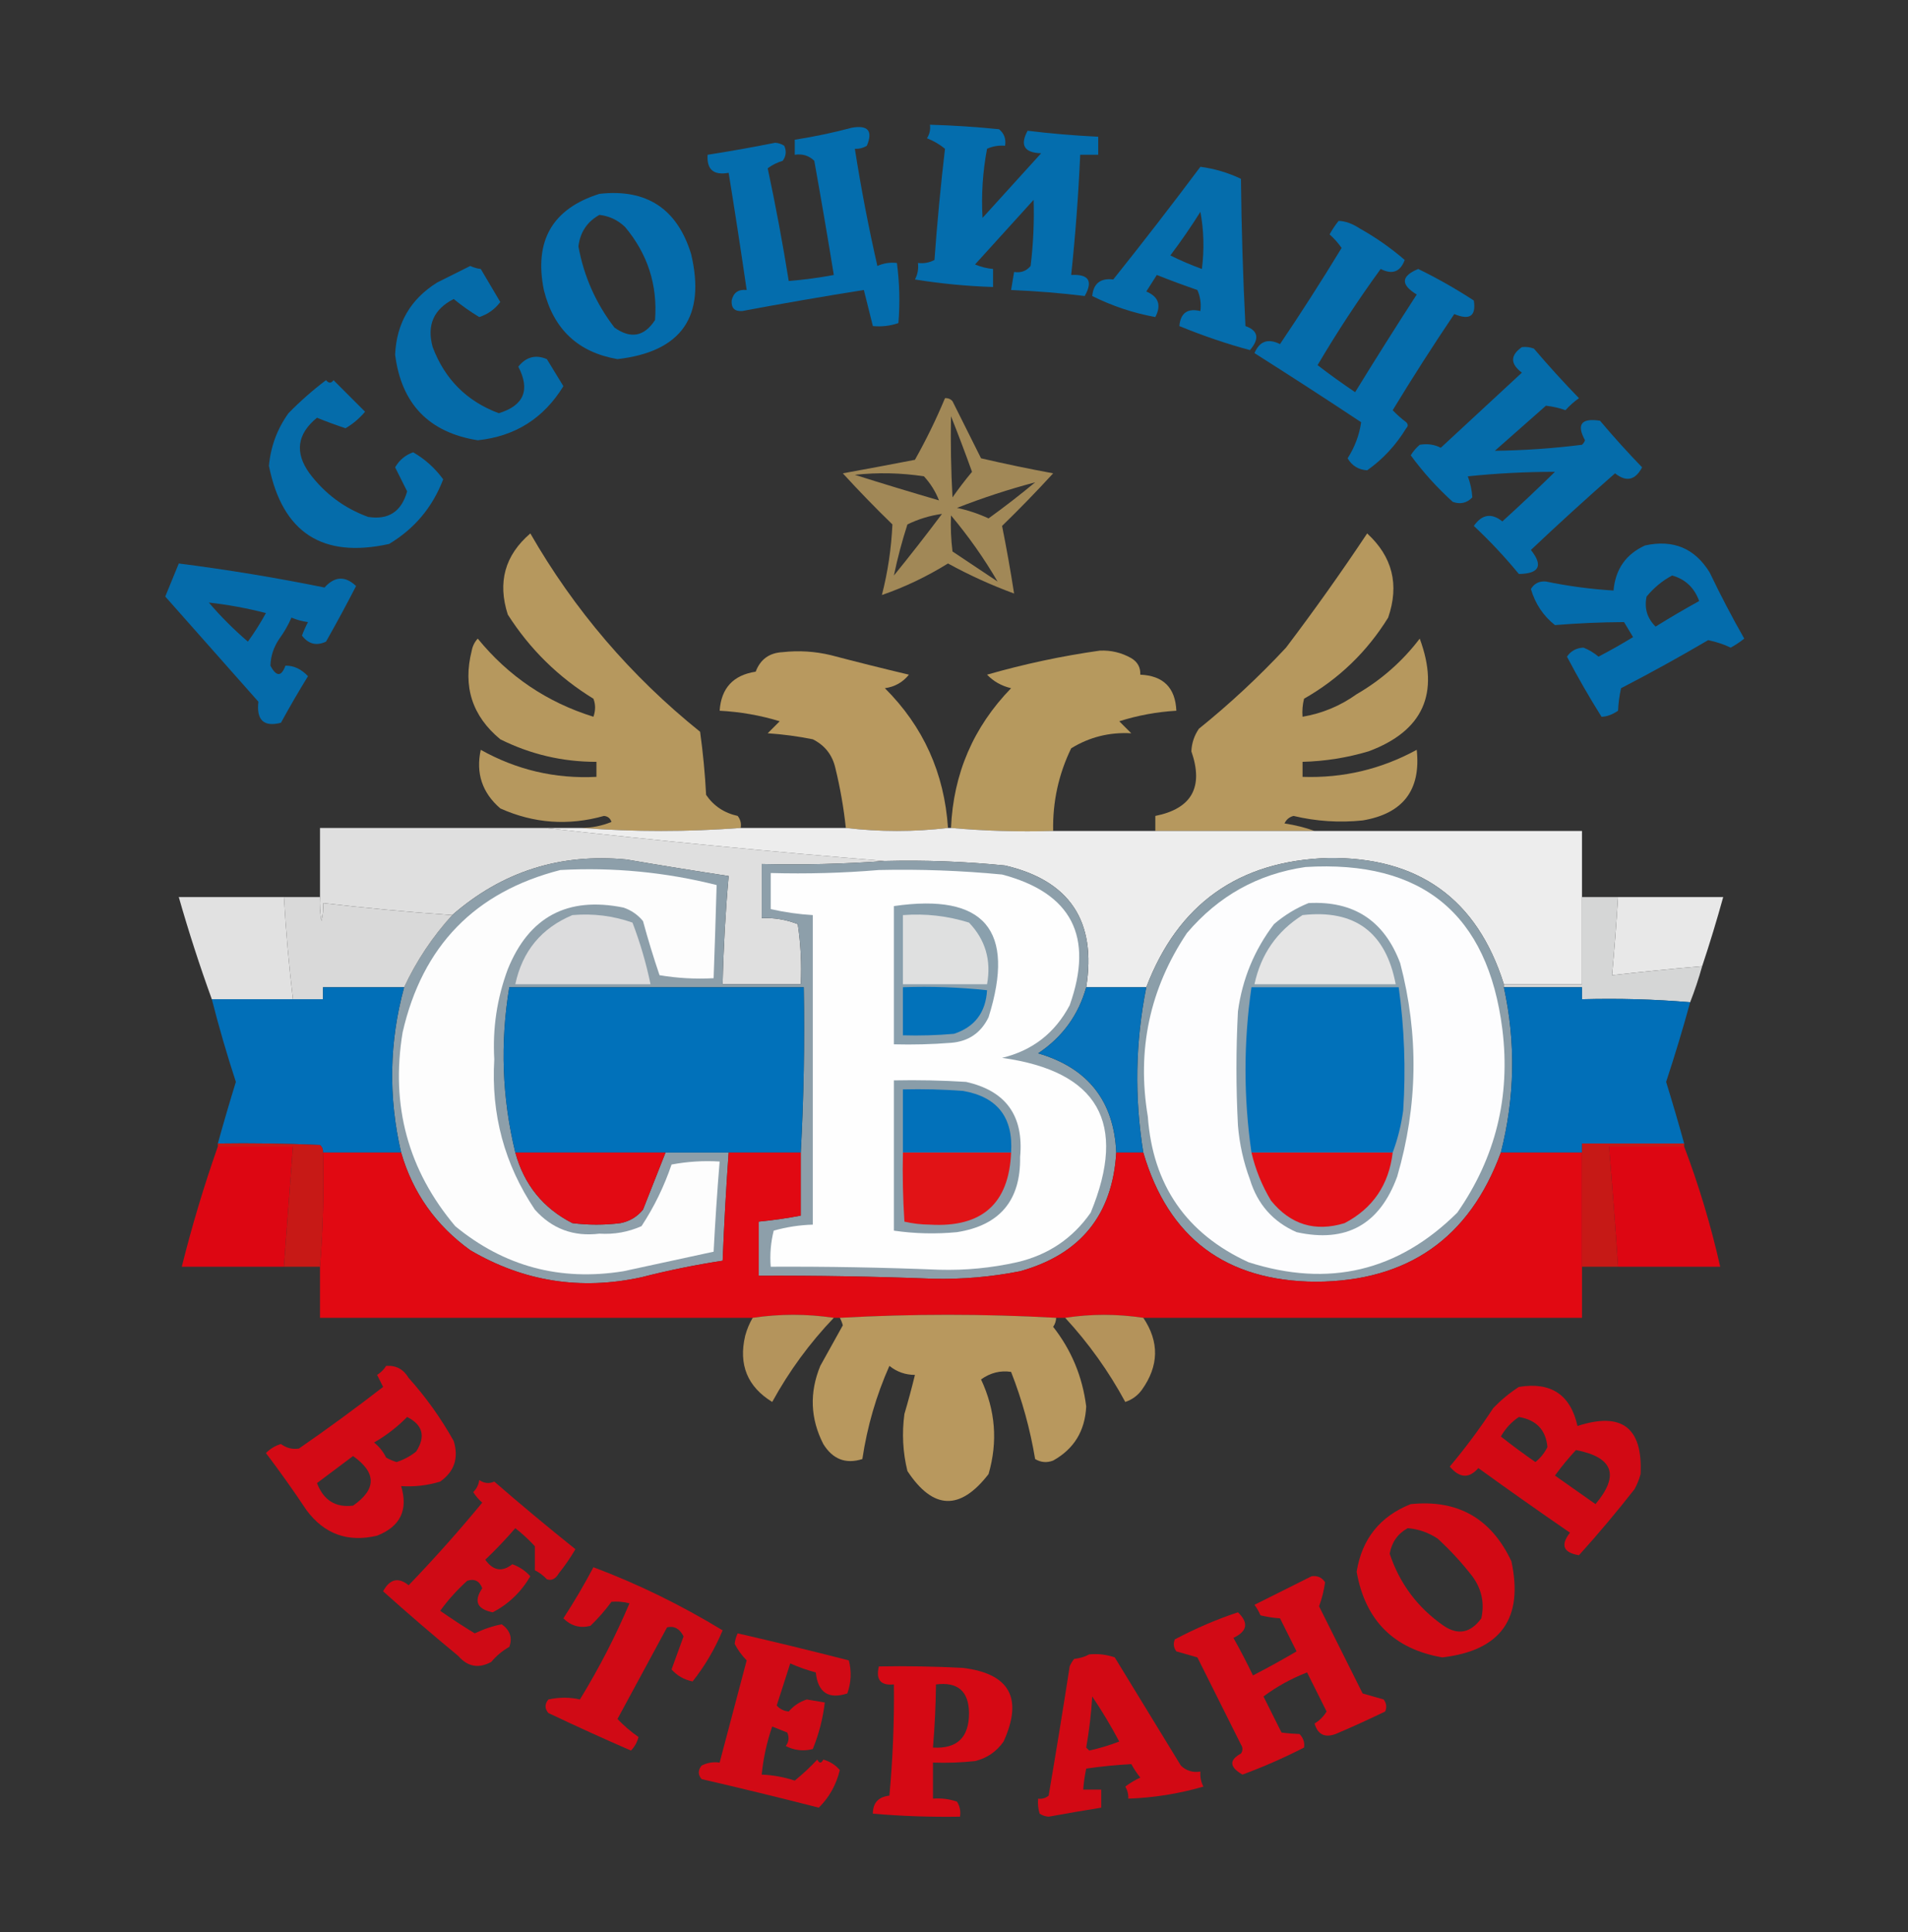 <?xml version="1.0" encoding="UTF-8"?>
<!DOCTYPE svg PUBLIC "-//W3C//DTD SVG 1.1//EN" "http://www.w3.org/Graphics/SVG/1.1/DTD/svg11.dtd">
<svg xmlns="http://www.w3.org/2000/svg" version="1.1" width="635px" height="643px" style="shape-rendering:geometricPrecision; text-rendering:geometricPrecision; image-rendering:optimizeQuality; fill-rule:evenodd; clip-rule:evenodd" xmlns:xlink="http://www.w3.org/1999/xlink">
<rect width="100%" height="100%" fill="#333333" stroke="none"/>
<g><path style="opacity:0.925" fill="#0072b7" d="M 309.5,41.5 C 317.181,41.723 324.847,42.223 332.5,43C 334.192,44.401 334.859,46.234 334.5,48.5C 332.409,48.318 330.409,48.652 328.5,49.5C 327.059,57.118 326.559,64.785 327,72.5C 333.5,65.333 340,58.167 346.5,51C 340.879,50.824 339.379,48.324 342,43.5C 349.482,44.425 357.315,45.091 365.5,45.5C 365.5,47.5 365.5,49.5 365.5,51.5C 363.5,51.5 361.5,51.5 359.5,51.5C 358.907,64.871 357.907,78.204 356.5,91.5C 362.342,91.164 363.842,93.497 361,98.5C 353.188,97.526 345.022,96.859 336.5,96.5C 336.833,94.5 337.167,92.5 337.5,90.5C 339.766,90.859 341.599,90.192 343,88.5C 343.889,81.174 344.222,73.841 344,66.5C 337.5,73.667 331,80.833 324.5,88C 326.436,88.813 328.436,89.313 330.5,89.5C 330.5,91.5 330.5,93.5 330.5,95.5C 321.779,95.218 313.112,94.384 304.5,93C 305.406,91.3 305.739,89.467 305.5,87.5C 307.467,87.739 309.301,87.406 311,86.5C 311.893,74.115 313.06,61.782 314.5,49.5C 312.725,48.043 310.725,46.876 308.5,46C 309.38,44.644 309.714,43.144 309.5,41.5 Z"/></g>
<g><path style="opacity:0.92" fill="#0072b7" d="M 283.5,42.5 C 288.895,41.555 290.561,43.555 288.5,48.5C 287.264,49.246 285.93,49.579 284.5,49.5C 286.554,62.601 289.054,75.601 292,88.5C 294.041,87.577 296.208,87.244 298.5,87.5C 299.38,94.149 299.546,100.816 299,107.5C 296.281,108.444 293.448,108.777 290.5,108.5C 289.5,104.5 288.5,100.5 287.5,96.5C 273.979,98.637 260.479,100.971 247,103.5C 244.5,103.667 243.333,102.5 243.5,100C 244.089,97.367 245.756,96.2 248.5,96.5C 246.609,83.484 244.609,70.484 242.5,57.5C 237.505,58.418 235.172,56.418 235.5,51.5C 243.017,50.33 250.517,48.997 258,47.5C 259.107,47.585 260.107,47.919 261,48.5C 261.798,50.259 261.631,51.925 260.5,53.5C 258.667,54.052 257,54.886 255.5,56C 258.149,68.412 260.482,80.912 262.5,93.5C 267.537,93.093 272.537,92.426 277.5,91.5C 275.443,78.826 273.277,66.159 271,53.5C 269.211,51.771 267.044,51.104 264.5,51.5C 264.5,49.833 264.5,48.167 264.5,46.5C 271.02,45.474 277.353,44.141 283.5,42.5 Z"/></g>
<g><path style="opacity:0.91" fill="#0072b7" d="M 399.5,55.5 C 404.211,56.126 408.711,57.459 413,59.5C 413.167,75.844 413.667,92.177 414.5,108.5C 418.749,110.01 419.249,112.677 416,116.5C 408.297,114.43 400.464,111.764 392.5,108.5C 392.886,104.15 395.219,102.483 399.5,103.5C 399.808,101.076 399.474,98.743 398.5,96.5C 393.945,94.927 389.445,93.26 385,91.5C 383.833,93.333 382.667,95.167 381.5,97C 385.571,98.713 386.571,101.546 384.5,105.5C 377.174,104.169 370.174,101.836 363.5,98.5C 363.926,94.303 366.26,92.469 370.5,93C 380.406,80.605 390.073,68.105 399.5,55.5 Z M 399.5,70.5 C 400.653,76.653 400.82,82.986 400,89.5C 396.401,88.191 392.901,86.691 389.5,85C 393.054,80.286 396.387,75.453 399.5,70.5 Z"/></g>
<g><path style="opacity:0.916" fill="#0072b7" d="M 199.5,64.5 C 215.185,62.759 225.352,69.426 230,84.5C 234.958,105.373 226.791,117.04 205.5,119.5C 192.407,117.245 184.241,109.578 181,96.5C 177.686,80.107 183.853,69.44 199.5,64.5 Z M 199.5,71.5 C 202.769,71.884 205.603,73.218 208,75.5C 215.556,84.499 218.889,94.833 218,106.5C 214.409,112.016 209.909,112.849 204.5,109C 198.332,100.995 194.332,91.995 192.5,82C 193.076,77.269 195.41,73.769 199.5,71.5 Z"/></g>
<g><path style="opacity:0.906" fill="#0072b7" d="M 445.5,73.5 C 447.74,73.572 450.073,74.405 452.5,76C 457.887,79.02 462.887,82.52 467.5,86.5C 466.04,90.468 463.374,91.468 459.5,89.5C 452.016,99.788 445.016,110.454 438.5,121.5C 442.541,124.61 446.707,127.61 451,130.5C 457.708,119.582 464.542,108.749 471.5,98C 466.079,94.712 466.246,91.879 472,89.5C 478.349,92.594 484.516,96.094 490.5,100C 491.308,105.161 489.141,106.661 484,104.5C 476.917,114.997 470.084,125.664 463.5,136.5C 464.865,137.941 466.365,139.274 468,140.5C 468.667,141.167 468.667,141.833 468,142.5C 464.542,148.167 460.209,152.834 455,156.5C 452.106,156.305 449.939,154.972 448.5,152.5C 450.904,148.718 452.404,144.718 453,140.5C 441.252,132.709 429.418,125.042 417.5,117.5C 419.183,113.515 422.016,112.515 426,114.5C 433.083,104.003 439.916,93.336 446.5,82.5C 445.352,80.851 444.019,79.351 442.5,78C 443.386,76.385 444.386,74.885 445.5,73.5 Z"/></g>
<g><path style="opacity:0.897" fill="#0072b7" d="M 156.5,88.5 C 157.688,89.048 158.855,89.381 160,89.5C 162.167,93.167 164.333,96.833 166.5,100.5C 164.693,102.904 162.359,104.57 159.5,105.5C 156.553,103.729 153.719,101.729 151,99.5C 144.309,102.886 141.975,108.219 144,115.5C 148.039,126.205 155.372,133.539 166,137.5C 174.36,134.946 176.526,129.779 172.5,122C 175.101,118.75 178.267,117.916 182,119.5C 183.833,122.5 185.667,125.5 187.5,128.5C 180.953,139.189 171.453,145.189 159,146.5C 142.749,143.914 133.582,134.414 131.5,118C 131.976,107.531 136.643,99.531 145.5,94C 149.259,92.121 152.925,90.287 156.5,88.5 Z"/></g>
<g><path style="opacity:0.902" fill="#0072b7" d="M 506.5,115.5 C 507.873,115.343 509.207,115.51 510.5,116C 515.315,121.65 520.315,127.15 525.5,132.5C 523.851,133.648 522.351,134.981 521,136.5C 519.119,135.79 516.952,135.29 514.5,135C 508.833,140 503.167,145 497.5,150C 507.179,149.878 516.845,149.212 526.5,148C 526.957,147.586 527.291,147.086 527.5,146.5C 524.611,141.203 526.277,139.036 532.5,140C 536.982,145.316 541.648,150.483 546.5,155.5C 544.243,159.815 541.243,160.482 537.5,157.5C 528.017,165.815 518.684,174.315 509.5,183C 513.641,188.218 512.307,190.884 505.5,191C 500.867,185.365 495.867,180.032 490.5,175C 493.223,171.119 496.39,170.619 500,173.5C 505.929,168.116 511.762,162.616 517.5,157C 507.822,157.001 498.155,157.501 488.5,158.5C 489.36,160.816 489.86,163.149 490,165.5C 488.192,167.396 486.025,167.896 483.5,167C 478.278,162.281 473.612,157.115 469.5,151.5C 470.313,150.186 471.313,149.019 472.5,148C 475.073,147.572 477.406,147.906 479.5,149C 488.5,140.667 497.5,132.333 506.5,124C 502.596,121.073 502.596,118.24 506.5,115.5 Z"/></g>
<g><path style="opacity:0.902" fill="#0072b7" d="M 108.5,126.5 C 109.397,127.598 110.23,127.598 111,126.5C 114.5,130 118,133.5 121.5,137C 119.591,139.25 117.425,141.084 115,142.5C 111.652,141.391 108.485,140.224 105.5,139C 98.86,144.425 98.027,150.592 103,157.5C 108.112,164.289 114.612,169.123 122.5,172C 129.274,173.081 133.607,170.247 135.5,163.5C 134.167,160.833 132.833,158.167 131.5,155.5C 132.918,153.077 134.918,151.411 137.5,150.5C 141.428,152.758 144.762,155.758 147.5,159.5C 143.957,168.769 137.957,175.936 129.5,181C 107.306,185.906 93.972,177.239 89.5,155C 90.092,148.556 92.258,142.722 96,137.5C 99.958,133.463 104.124,129.796 108.5,126.5 Z"/></g>
<g><path style="opacity:0.804" fill="#bc9d60" d="M 314.5,132.5 C 315.496,132.414 316.329,132.748 317,133.5C 320.167,139.833 323.333,146.167 326.5,152.5C 334.457,154.351 342.457,156.018 350.5,157.5C 345.015,163.485 339.348,169.319 333.5,175C 334.991,182.441 336.324,189.941 337.5,197.5C 329.961,194.733 322.628,191.399 315.5,187.5C 308.448,191.862 301.115,195.362 293.5,198C 295.481,190.283 296.647,182.45 297,174.5C 291.318,168.985 285.818,163.319 280.5,157.5C 288.504,156.047 296.504,154.547 304.5,153C 308.245,146.344 311.578,139.511 314.5,132.5 Z M 316.5,138.5 C 318.908,144.546 321.241,150.712 323.5,157C 321.212,159.743 319.045,162.577 317,165.5C 316.5,156.506 316.334,147.506 316.5,138.5 Z M 312.5,166.5 C 303.155,163.774 293.822,160.941 284.5,158C 292.188,157.169 299.855,157.335 307.5,158.5C 309.689,160.887 311.356,163.553 312.5,166.5 Z M 344.5,160.5 C 339.519,164.636 334.352,168.636 329,172.5C 325.653,170.94 322.153,169.773 318.5,169C 327.019,165.66 335.685,162.827 344.5,160.5 Z M 297.5,191.5 C 298.688,185.767 300.188,180.1 302,174.5C 305.725,172.701 309.558,171.534 313.5,171C 308.268,177.993 302.934,184.826 297.5,191.5 Z M 316.5,171.5 C 322.36,178.497 327.527,185.83 332,193.5C 327,190.167 322,186.833 317,183.5C 316.501,179.514 316.334,175.514 316.5,171.5 Z"/></g>
<g><path style="opacity:0.953" fill="#bd9d61" d="M 246.5,275.5 C 228.833,276.833 211.167,276.833 193.5,275.5C 196.96,275.475 200.294,274.808 203.5,273.5C 203.113,272.28 202.28,271.613 201,271.5C 189.135,274.832 177.635,273.999 166.5,269C 160.478,263.789 158.312,257.289 160,249.5C 171.945,256.194 184.778,259.194 198.5,258.5C 198.5,256.833 198.5,255.167 198.5,253.5C 187.244,253.519 176.577,251.019 166.5,246C 157.143,238.261 153.977,228.427 157,216.5C 157.29,214.956 157.956,213.623 159,212.5C 169.218,225.027 182.051,233.693 197.5,238.5C 198.231,236.401 198.231,234.401 197.5,232.5C 185.856,225.357 176.356,216.023 169,204.5C 165.533,193.746 168.033,184.746 176.5,177.5C 191.144,202.985 209.977,224.985 233,243.5C 233.968,250.486 234.635,257.486 235,264.5C 237.511,268.182 241.011,270.515 245.5,271.5C 246.429,272.689 246.762,274.022 246.5,275.5 Z"/></g>
<g><path style="opacity:0.949" fill="#bc9d60" d="M 437.5,276.5 C 419.833,276.5 402.167,276.5 384.5,276.5C 384.5,274.833 384.5,273.167 384.5,271.5C 396.632,269.082 400.632,261.915 396.5,250C 396.615,247.268 397.448,244.768 399,242.5C 409.321,234.178 418.988,225.178 428,215.5C 437.388,203.111 446.388,190.445 455,177.5C 463.426,185.226 465.76,194.559 462,205.5C 454.952,216.882 445.618,225.882 434,232.5C 433.505,234.473 433.338,236.473 433.5,238.5C 440.071,237.381 446.071,234.881 451.5,231C 459.748,226.216 466.748,220.049 472.5,212.5C 479.259,230.747 473.592,243.247 455.5,250C 448.315,252.142 440.982,253.309 433.5,253.5C 433.5,255.167 433.5,256.833 433.5,258.5C 446.983,258.963 459.65,255.963 471.5,249.5C 472.943,262.904 466.943,270.738 453.5,273C 445.749,273.805 438.082,273.305 430.5,271.5C 429.09,271.868 428.09,272.701 427.5,274C 431.038,274.535 434.372,275.368 437.5,276.5 Z"/></g>
<g><path style="opacity:0.916" fill="#0072b7" d="M 547.5,181.5 C 556.888,179.45 564.054,182.45 569,190.5C 572.578,197.991 576.412,205.324 580.5,212.5C 579.086,213.624 577.586,214.624 576,215.5C 573.805,214.441 571.305,213.607 568.5,213C 558.994,218.587 549.327,223.92 539.5,229C 538.939,231.518 538.606,234.018 538.5,236.5C 536.548,237.814 534.715,238.48 533,238.5C 528.914,231.997 525.081,225.33 521.5,218.5C 522.797,216.6 524.63,215.6 527,215.5C 528.855,216.244 530.521,217.244 532,218.5C 535.898,216.467 539.732,214.3 543.5,212C 542.5,210.333 541.5,208.667 540.5,207C 532.804,207.041 525.138,207.375 517.5,208C 513.614,204.919 510.948,200.919 509.5,196C 510.609,194.139 512.275,193.305 514.5,193.5C 521.883,195.034 529.383,196.034 537,196.5C 537.626,189.391 541.126,184.391 547.5,181.5 Z M 556.5,191.5 C 560.887,192.717 563.887,195.55 565.5,200C 560.584,202.707 555.751,205.541 551,208.5C 548.185,205.722 547.185,202.389 548,198.5C 550.441,195.546 553.275,193.213 556.5,191.5 Z"/></g>
<g><path style="opacity:0.899" fill="#0072b7" d="M 59.5,187.5 C 75.795,189.577 91.962,192.244 108,195.5C 111.389,191.736 114.889,191.569 118.5,195C 115.301,201.231 111.968,207.397 108.5,213.5C 105.324,214.997 102.658,214.33 100.5,211.5C 101.074,209.941 101.74,208.441 102.5,207C 100.567,206.749 98.734,206.249 97,205.5C 95.92,207.996 94.586,210.33 93,212.5C 91.086,215.298 90.086,218.298 90,221.5C 91.968,225.223 93.635,225.223 95,221.5C 97.745,221.444 100.245,222.611 102.5,225C 99.374,230.085 96.374,235.251 93.5,240.5C 87.791,241.965 85.291,239.632 86,233.5C 75.667,221.833 65.333,210.167 55,198.5C 56.429,194.953 57.929,191.286 59.5,187.5 Z M 69.5,200.5 C 75.905,201.214 82.239,202.381 88.5,204C 86.698,207.3 84.698,210.467 82.5,213.5C 77.812,209.479 73.479,205.146 69.5,200.5 Z"/></g>
<g><path style="opacity:0.961" fill="#bd9d61" d="M 315.5,275.5 C 304.167,276.833 292.833,276.833 281.5,275.5C 280.793,268.802 279.627,262.135 278,255.5C 276.99,251.157 274.49,247.99 270.5,246C 265.547,245.005 260.547,244.338 255.5,244C 256.833,242.667 258.167,241.333 259.5,240C 252.994,238.019 246.328,236.853 239.5,236.5C 240.025,228.974 244.025,224.641 251.5,223.5C 253.05,219.386 256.05,217.22 260.5,217C 265.88,216.404 271.213,216.738 276.5,218C 285.15,220.273 293.816,222.44 302.5,224.5C 300.449,227.041 297.783,228.541 294.5,229C 307.278,241.733 314.278,257.233 315.5,275.5 Z"/></g>
<g><path style="opacity:0.959" fill="#bc9d60" d="M 350.5,276.5 C 338.988,276.828 327.654,276.495 316.5,275.5C 317.288,257.428 323.955,241.928 336.5,229C 333.343,228.258 330.677,226.758 328.5,224.5C 340.817,220.962 353.317,218.296 366,216.5C 369.746,216.325 373.246,217.158 376.5,219C 378.607,220.264 379.607,222.097 379.5,224.5C 387.167,224.833 391.167,228.833 391.5,236.5C 385.006,236.879 378.673,238.046 372.5,240C 373.833,241.333 375.167,242.667 376.5,244C 369.247,243.589 362.581,245.256 356.5,249C 352.307,257.642 350.307,266.808 350.5,276.5 Z"/></g>
<g><path style="opacity:0.96" fill="#e6e6e6" d="M 181.5,275.5 C 218.966,279.746 256.633,283.413 294.5,286.5C 281.01,287.496 267.344,287.829 253.5,287.5C 253.5,293.5 253.5,299.5 253.5,305.5C 257.644,305.33 261.644,305.997 265.5,307.5C 266.497,314.134 266.83,320.8 266.5,327.5C 257.833,327.5 249.167,327.5 240.5,327.5C 240.768,315.474 241.435,303.474 242.5,291.5C 231.163,289.777 219.829,287.944 208.5,286C 186.401,283.868 167.068,290.034 150.5,304.5C 136.126,303.496 121.793,302.163 107.5,300.5C 107.662,302.527 107.495,304.527 107,306.5C 106.503,303.854 106.336,301.187 106.5,298.5C 106.5,290.833 106.5,283.167 106.5,275.5C 131.5,275.5 156.5,275.5 181.5,275.5 Z"/></g>
<g><path style="opacity:0.988" fill="#eeeeee" d="M 181.5,275.5 C 185.5,275.5 189.5,275.5 193.5,275.5C 211.167,276.833 228.833,276.833 246.5,275.5C 258.167,275.5 269.833,275.5 281.5,275.5C 292.833,276.833 304.167,276.833 315.5,275.5C 315.833,275.5 316.167,275.5 316.5,275.5C 327.654,276.495 338.988,276.828 350.5,276.5C 361.833,276.5 373.167,276.5 384.5,276.5C 402.167,276.5 419.833,276.5 437.5,276.5C 467.167,276.5 496.833,276.5 526.5,276.5C 526.5,283.833 526.5,291.167 526.5,298.5C 526.5,308.167 526.5,317.833 526.5,327.5C 517.833,327.5 509.167,327.5 500.5,327.5C 491.567,299.1 472.067,285.1 442,285.5C 412.23,286.457 392.063,300.791 381.5,328.5C 374.833,328.5 368.167,328.5 361.5,328.5C 364.998,306.522 355.998,293.022 334.5,288C 321.204,286.668 307.871,286.168 294.5,286.5C 256.633,283.413 218.966,279.746 181.5,275.5 Z"/></g>
<g><path style="opacity:1" fill="#8b9ea9" d="M 500.5,327.5 C 500.5,327.833 500.5,328.167 500.5,328.5C 504.498,346.883 504.165,365.217 499.5,383.5C 489.052,411.99 468.552,426.324 438,426.5C 408.012,426.316 388.846,411.982 380.5,383.5C 377.526,365.076 377.859,346.742 381.5,328.5C 392.063,300.791 412.23,286.457 442,285.5C 472.067,285.1 491.567,299.1 500.5,327.5 Z"/></g>
<g><path style="opacity:1" fill="#8d9faa" d="M 294.5,286.5 C 307.871,286.168 321.204,286.668 334.5,288C 355.998,293.022 364.998,306.522 361.5,328.5C 358.924,337.757 353.59,345.09 345.5,350.5C 362.082,355.357 370.749,366.357 371.5,383.5C 370.272,404.235 359.606,417.402 339.5,423C 329.931,424.893 320.264,425.726 310.5,425.5C 291.173,424.754 271.84,424.421 252.5,424.5C 252.5,418.5 252.5,412.5 252.5,406.5C 257.202,406.05 261.868,405.383 266.5,404.5C 266.5,397.5 266.5,390.5 266.5,383.5C 267.497,365.341 267.83,347.008 267.5,328.5C 234.833,328.5 202.167,328.5 169.5,328.5C 166.42,347.002 167.087,365.335 171.5,383.5C 174.415,394.197 180.748,402.03 190.5,407C 195.833,407.667 201.167,407.667 206.5,407C 209.548,406.394 212.048,404.894 214,402.5C 216.513,396.145 219.013,389.812 221.5,383.5C 228.5,383.5 235.5,383.5 242.5,383.5C 241.644,395.489 240.977,407.489 240.5,419.5C 231.412,420.884 222.412,422.718 213.5,425C 193.225,429.43 174.225,426.43 156.5,416C 145.049,407.736 137.383,396.903 133.5,383.5C 129.207,365.013 129.54,346.68 134.5,328.5C 138.593,319.728 143.926,311.728 150.5,304.5C 167.068,290.034 186.401,283.868 208.5,286C 219.829,287.944 231.163,289.777 242.5,291.5C 241.435,303.474 240.768,315.474 240.5,327.5C 249.167,327.5 257.833,327.5 266.5,327.5C 266.83,320.8 266.497,314.134 265.5,307.5C 261.644,305.997 257.644,305.33 253.5,305.5C 253.5,299.5 253.5,293.5 253.5,287.5C 267.344,287.829 281.01,287.496 294.5,286.5 Z"/></g>
<g><path style="opacity:1" fill="#fdfdfd" d="M 186.5,289.5 C 204.11,288.541 221.443,290.207 238.5,294.5C 238.208,304.835 237.875,315.168 237.5,325.5C 231.463,325.829 225.463,325.496 219.5,324.5C 217.479,318.561 215.645,312.561 214,306.5C 212.269,304.383 210.102,302.883 207.5,302C 188.892,298.218 176.058,305.052 169,322.5C 165.404,332.168 163.904,342.168 164.5,352.5C 163.405,370.795 167.905,387.462 178,402.5C 183.709,408.892 190.876,411.559 199.5,410.5C 204.399,410.805 209.066,409.972 213.5,408C 217.682,401.644 221.015,394.811 223.5,387.5C 228.792,386.505 234.125,386.172 239.5,386.5C 238.686,396.483 238.019,406.483 237.5,416.5C 227.497,418.668 217.497,420.834 207.5,423C 186.43,426.402 167.763,421.402 151.5,408C 135.798,389.374 129.965,367.874 134,343.5C 140.566,314.768 158.066,296.768 186.5,289.5 Z"/></g>
<g><path style="opacity:1" fill="#fefefe" d="M 292.5,289.5 C 306.201,289.189 319.868,289.689 333.5,291C 356.642,297.112 364.142,311.612 356,334.5C 351.097,343.743 343.597,349.577 333.5,352C 365.482,356.462 375.315,373.629 363,403.5C 357,412.093 348.833,417.593 338.5,420C 329.944,421.919 321.277,422.752 312.5,422.5C 293.84,421.744 275.174,421.411 256.5,421.5C 256.176,417.445 256.509,413.445 257.5,409.5C 261.744,408.293 266.077,407.626 270.5,407.5C 270.5,373.167 270.5,338.833 270.5,304.5C 265.773,304.221 261.107,303.554 256.5,302.5C 256.5,298.5 256.5,294.5 256.5,290.5C 268.678,290.828 280.678,290.495 292.5,289.5 Z"/></g>
<g><path style="opacity:1" fill="#fdfdfe" d="M 434.5,288.5 C 473.33,286.137 495.163,304.137 500,342.5C 502.767,364.844 497.767,385.177 485,403.5C 465.329,423.038 442.162,428.538 415.5,420C 394.825,410.507 383.658,394.34 382,371.5C 378.301,349.333 382.634,329 395,310.5C 405.502,298.118 418.669,290.785 434.5,288.5 Z"/></g>
<g><path style="opacity:0.998" fill="#d9d9d9" d="M 94.5,298.5 C 98.5,298.5 102.5,298.5 106.5,298.5C 106.336,301.187 106.503,303.854 107,306.5C 107.495,304.527 107.662,302.527 107.5,300.5C 121.793,302.163 136.126,303.496 150.5,304.5C 143.926,311.728 138.593,319.728 134.5,328.5C 125.5,328.5 116.5,328.5 107.5,328.5C 107.5,329.833 107.5,331.167 107.5,332.5C 104.167,332.5 100.833,332.5 97.5,332.5C 96.147,321.201 95.147,309.867 94.5,298.5 Z"/></g>
<g><path style="opacity:1" fill="#8aa0ad" d="M 297.5,301.5 C 327.625,297.125 338.125,309.459 329,338.5C 326.453,343.714 322.286,346.547 316.5,347C 310.175,347.5 303.842,347.666 297.5,347.5C 297.5,332.167 297.5,316.833 297.5,301.5 Z"/></g>
<g><path style="opacity:1" fill="#8da1ad" d="M 435.5,300.5 C 450.541,299.703 460.707,306.37 466,320.5C 472.219,344.255 471.886,367.922 465,391.5C 459.167,407.497 448,413.664 431.5,410C 423.691,406.574 418.524,400.741 416,392.5C 413.837,386.68 412.504,380.68 412,374.5C 411.333,361.833 411.333,349.167 412,336.5C 413.478,325.718 417.478,316.052 424,307.5C 427.514,304.5 431.347,302.167 435.5,300.5 Z"/></g>
<g><path style="opacity:0.987" fill="#eaeaea" d="M 538.5,298.5 C 550.167,298.5 561.833,298.5 573.5,298.5C 571.363,306.242 569.03,313.908 566.5,321.5C 556.478,322.369 546.478,323.369 536.5,324.5C 537.299,315.849 537.966,307.183 538.5,298.5 Z"/></g>
<g><path style="opacity:1" fill="#dcdcdd" d="M 190.5,304.5 C 197.391,303.901 204.058,304.735 210.5,307C 213.039,313.654 215.039,320.487 216.5,327.5C 201.5,327.5 186.5,327.5 171.5,327.5C 173.848,316.49 180.181,308.823 190.5,304.5 Z"/></g>
<g><path style="opacity:1" fill="#e5e5e5" d="M 433.5,304.5 C 450.883,302.538 461.216,310.205 464.5,327.5C 448.833,327.5 433.167,327.5 417.5,327.5C 419.645,317.521 424.978,309.855 433.5,304.5 Z"/></g>
<g><path style="opacity:1" fill="#dfe0e0" d="M 300.5,304.5 C 308.035,303.927 315.368,304.761 322.5,307C 327.954,312.706 329.954,319.539 328.5,327.5C 319.167,327.5 309.833,327.5 300.5,327.5C 300.5,319.833 300.5,312.167 300.5,304.5 Z"/></g>
<g><path style="opacity:0.983" fill="#e3e3e3" d="M 94.5,298.5 C 95.147,309.867 96.147,321.201 97.5,332.5C 88.5,332.5 79.5,332.5 70.5,332.5C 66.463,321.386 62.796,310.052 59.5,298.5C 71.167,298.5 82.833,298.5 94.5,298.5 Z"/></g>
<g><path style="opacity:0.986" fill="#d7d8d8" d="M 526.5,298.5 C 530.5,298.5 534.5,298.5 538.5,298.5C 537.966,307.183 537.299,315.849 536.5,324.5C 546.478,323.369 556.478,322.369 566.5,321.5C 565.336,325.659 564.003,329.659 562.5,333.5C 550.678,332.505 538.678,332.172 526.5,332.5C 526.5,331.167 526.5,329.833 526.5,328.5C 517.833,328.5 509.167,328.5 500.5,328.5C 500.5,328.167 500.5,327.833 500.5,327.5C 509.167,327.5 517.833,327.5 526.5,327.5C 526.5,317.833 526.5,308.167 526.5,298.5 Z"/></g>
<g><path style="opacity:1" fill="#016fb8" d="M 134.5,328.5 C 129.54,346.68 129.207,365.013 133.5,383.5C 124.833,383.5 116.167,383.5 107.5,383.5C 107.586,382.504 107.252,381.671 106.5,381C 95.172,380.5 83.838,380.333 72.5,380.5C 74.392,373.655 76.392,366.821 78.5,360C 75.52,350.897 72.854,341.731 70.5,332.5C 79.5,332.5 88.5,332.5 97.5,332.5C 100.833,332.5 104.167,332.5 107.5,332.5C 107.5,331.167 107.5,329.833 107.5,328.5C 116.5,328.5 125.5,328.5 134.5,328.5 Z"/></g>
<g><path style="opacity:1" fill="#0171ba" d="M 266.5,383.5 C 258.5,383.5 250.5,383.5 242.5,383.5C 235.5,383.5 228.5,383.5 221.5,383.5C 204.833,383.5 188.167,383.5 171.5,383.5C 167.087,365.335 166.42,347.002 169.5,328.5C 202.167,328.5 234.833,328.5 267.5,328.5C 267.83,347.008 267.497,365.341 266.5,383.5 Z"/></g>
<g><path style="opacity:1" fill="#0272ba" d="M 300.5,328.5 C 309.857,328.168 319.19,328.502 328.5,329.5C 328.067,336.897 324.4,341.73 317.5,344C 311.843,344.499 306.176,344.666 300.5,344.5C 300.5,339.167 300.5,333.833 300.5,328.5 Z"/></g>
<g><path style="opacity:1" fill="#0672ba" d="M 361.5,328.5 C 368.167,328.5 374.833,328.5 381.5,328.5C 377.859,346.742 377.526,365.076 380.5,383.5C 377.5,383.5 374.5,383.5 371.5,383.5C 370.749,366.357 362.082,355.357 345.5,350.5C 353.59,345.09 358.924,337.757 361.5,328.5 Z"/></g>
<g><path style="opacity:1" fill="#0171ba" d="M 463.5,383.5 C 447.833,383.5 432.167,383.5 416.5,383.5C 413.852,365.172 413.852,346.839 416.5,328.5C 432.833,328.5 449.167,328.5 465.5,328.5C 467.389,342.102 467.889,355.769 467,369.5C 466.317,374.44 465.15,379.107 463.5,383.5 Z"/></g>
<g><path style="opacity:1" fill="#016fb8" d="M 500.5,328.5 C 509.167,328.5 517.833,328.5 526.5,328.5C 526.5,329.833 526.5,331.167 526.5,332.5C 538.678,332.172 550.678,332.505 562.5,333.5C 560.07,342.383 557.403,351.216 554.5,360C 556.608,366.822 558.608,373.655 560.5,380.5C 549.167,380.5 537.833,380.5 526.5,380.5C 526.5,381.5 526.5,382.5 526.5,383.5C 517.5,383.5 508.5,383.5 499.5,383.5C 504.165,365.217 504.498,346.883 500.5,328.5 Z"/></g>
<g><path style="opacity:1" fill="#899da9" d="M 297.5,359.5 C 305.507,359.334 313.507,359.5 321.5,360C 334.774,362.959 340.774,371.292 339.5,385C 339.738,399.428 332.738,407.761 318.5,410C 311.472,410.675 304.472,410.508 297.5,409.5C 297.5,392.833 297.5,376.167 297.5,359.5 Z"/></g>
<g><path style="opacity:1" fill="#0271ba" d="M 336.5,383.5 C 324.5,383.5 312.5,383.5 300.5,383.5C 300.5,376.5 300.5,369.5 300.5,362.5C 307.175,362.334 313.842,362.5 320.5,363C 331.917,364.972 337.25,371.806 336.5,383.5 Z"/></g>
<g><path style="opacity:0.97" fill="#e20612" d="M 72.5,381.5 C 80.833,381.5 89.167,381.5 97.5,381.5C 96.501,394.83 95.501,408.164 94.5,421.5C 83.167,421.5 71.833,421.5 60.5,421.5C 63.898,407.891 67.898,394.557 72.5,381.5 Z"/></g>
<g><path style="opacity:1" fill="#c71916" d="M 72.5,381.5 C 72.5,381.167 72.5,380.833 72.5,380.5C 83.838,380.333 95.172,380.5 106.5,381C 107.252,381.671 107.586,382.504 107.5,383.5C 107.829,396.344 107.495,409.011 106.5,421.5C 102.5,421.5 98.5,421.5 94.5,421.5C 95.501,408.164 96.501,394.83 97.5,381.5C 89.167,381.5 80.833,381.5 72.5,381.5 Z"/></g>
<g><path style="opacity:1" fill="#c61916" d="M 560.5,380.5 C 560.5,380.833 560.5,381.167 560.5,381.5C 552.167,381.5 543.833,381.5 535.5,381.5C 536.602,394.822 537.602,408.156 538.5,421.5C 534.5,421.5 530.5,421.5 526.5,421.5C 526.5,408.833 526.5,396.167 526.5,383.5C 526.5,382.5 526.5,381.5 526.5,380.5C 537.833,380.5 549.167,380.5 560.5,380.5 Z"/></g>
<g><path style="opacity:0.971" fill="#e20612" d="M 560.5,381.5 C 565.412,394.466 569.412,407.799 572.5,421.5C 561.167,421.5 549.833,421.5 538.5,421.5C 537.602,408.156 536.602,394.822 535.5,381.5C 543.833,381.5 552.167,381.5 560.5,381.5 Z"/></g>
<g><path style="opacity:0.993" fill="#e20a13" d="M 107.5,383.5 C 116.167,383.5 124.833,383.5 133.5,383.5C 137.383,396.903 145.049,407.736 156.5,416C 174.225,426.43 193.225,429.43 213.5,425C 222.412,422.718 231.412,420.884 240.5,419.5C 240.977,407.489 241.644,395.489 242.5,383.5C 250.5,383.5 258.5,383.5 266.5,383.5C 266.5,390.5 266.5,397.5 266.5,404.5C 261.868,405.383 257.202,406.05 252.5,406.5C 252.5,412.5 252.5,418.5 252.5,424.5C 271.84,424.421 291.173,424.754 310.5,425.5C 320.264,425.726 329.931,424.893 339.5,423C 359.606,417.402 370.272,404.235 371.5,383.5C 374.5,383.5 377.5,383.5 380.5,383.5C 388.846,411.982 408.012,426.316 438,426.5C 468.552,426.324 489.052,411.99 499.5,383.5C 508.5,383.5 517.5,383.5 526.5,383.5C 526.5,396.167 526.5,408.833 526.5,421.5C 526.5,427.167 526.5,432.833 526.5,438.5C 477.833,438.5 429.167,438.5 380.5,438.5C 371.735,437.185 363.068,437.185 354.5,438.5C 353.5,438.5 352.5,438.5 351.5,438.5C 327.5,437.167 303.5,437.167 279.5,438.5C 278.833,438.5 278.167,438.5 277.5,438.5C 268.5,437.167 259.5,437.167 250.5,438.5C 202.5,438.5 154.5,438.5 106.5,438.5C 106.5,432.833 106.5,427.167 106.5,421.5C 107.495,409.011 107.829,396.344 107.5,383.5 Z"/></g>
<g><path style="opacity:1" fill="#e20a13" d="M 171.5,383.5 C 188.167,383.5 204.833,383.5 221.5,383.5C 219.013,389.812 216.513,396.145 214,402.5C 212.048,404.894 209.548,406.394 206.5,407C 201.167,407.667 195.833,407.667 190.5,407C 180.748,402.03 174.415,394.197 171.5,383.5 Z"/></g>
<g><path style="opacity:1" fill="#e11316" d="M 300.5,383.5 C 312.5,383.5 324.5,383.5 336.5,383.5C 335.809,400.513 326.809,408.513 309.5,407.5C 306.579,407.476 303.746,407.143 301,406.5C 300.5,398.841 300.334,391.174 300.5,383.5 Z"/></g>
<g><path style="opacity:1" fill="#e20d14" d="M 416.5,383.5 C 432.167,383.5 447.833,383.5 463.5,383.5C 462.232,394.232 456.898,402.065 447.5,407C 437.661,409.998 429.495,407.498 423,399.5C 419.982,394.471 417.816,389.138 416.5,383.5 Z"/></g>
<g><path style="opacity:0.927" fill="#be9b5f" d="M 277.5,438.5 C 269.457,446.909 262.623,456.242 257,466.5C 248.749,461.434 245.749,454.1 248,444.5C 248.573,442.359 249.406,440.359 250.5,438.5C 259.5,437.167 268.5,437.167 277.5,438.5 Z"/></g>
<g><path style="opacity:0.96" fill="#bd9c60" d="M 351.5,438.5 C 351.461,439.583 351.127,440.583 350.5,441.5C 356.596,449.279 360.263,458.112 361.5,468C 361.11,476.132 357.443,482.132 350.5,486C 348.421,486.808 346.421,486.641 344.5,485.5C 342.843,475.548 340.177,465.881 336.5,456.5C 332.959,455.948 329.625,456.781 326.5,459C 331.297,469.23 332.131,479.73 329,490.5C 319.53,502.755 310.53,502.421 302,489.5C 300.464,483.251 300.13,476.917 301,470.5C 302.276,466.177 303.442,461.844 304.5,457.5C 301.325,457.497 298.492,456.497 296,454.5C 291.614,464.368 288.614,474.702 287,485.5C 281.492,487.257 277.159,485.591 274,480.5C 269.683,472.04 269.35,463.373 273,454.5C 275.516,449.99 278.016,445.49 280.5,441C 280.257,440.098 279.923,439.265 279.5,438.5C 303.5,437.167 327.5,437.167 351.5,438.5 Z"/></g>
<g><path style="opacity:0.931" fill="#be9b5f" d="M 380.5,438.5 C 385.878,446.517 385.711,454.517 380,462.5C 378.587,464.414 376.753,465.747 374.5,466.5C 369.005,456.337 362.338,447.003 354.5,438.5C 363.068,437.185 371.735,437.185 380.5,438.5 Z"/></g>
<g><path style="opacity:0.91" fill="#e20612" d="M 128.5,454.5 C 131.785,454.269 134.285,455.603 136,458.5C 141.776,464.943 146.776,471.943 151,479.5C 152.718,485.157 151.218,489.657 146.5,493C 142.27,494.29 137.936,494.79 133.5,494.5C 135.904,502.454 133.237,507.954 125.5,511C 115.757,513.309 107.924,510.476 102,502.5C 97.694,496.028 93.194,489.694 88.5,483.5C 89.928,482.065 91.595,481.065 93.5,480.5C 95.323,481.845 97.323,482.345 99.5,482C 109.049,475.399 118.382,468.566 127.5,461.5C 126.833,460.167 126.167,458.833 125.5,457.5C 126.77,456.712 127.77,455.712 128.5,454.5 Z M 135.5,471.5 C 140.732,474.147 141.732,477.98 138.5,483C 136.557,484.555 134.39,485.722 132,486.5C 130.775,486.138 129.609,485.638 128.5,485C 127.547,483.045 126.213,481.378 124.5,480C 128.597,477.63 132.264,474.797 135.5,471.5 Z M 117.5,484.5 C 125.345,490.048 125.345,495.548 117.5,501C 111.68,501.721 107.68,499.221 105.5,493.5C 109.568,490.479 113.568,487.479 117.5,484.5 Z"/></g>
<g><path style="opacity:0.911" fill="#e20612" d="M 505.5,461.5 C 516.178,459.746 522.678,464.079 525,474.5C 539.75,469.706 546.75,475.039 546,490.5C 545.529,492.246 544.862,493.913 544,495.5C 538.051,503.098 531.884,510.432 525.5,517.5C 520.274,516.651 519.274,514.151 522.5,510C 512.246,502.956 502.079,495.79 492,488.5C 488.936,492.048 485.769,491.881 482.5,488C 487.719,481.782 492.552,475.282 497,468.5C 499.628,465.79 502.461,463.456 505.5,461.5 Z M 505.5,471.5 C 511.312,472.475 514.479,475.809 515,481.5C 514.047,483.455 512.713,485.122 511,486.5C 507.078,483.789 503.244,480.955 499.5,478C 501.027,475.31 503.027,473.143 505.5,471.5 Z M 524.5,482.5 C 536.911,484.903 539.078,490.903 531,500.5C 526.5,497.333 522,494.167 517.5,491C 519.668,488.002 522.001,485.169 524.5,482.5 Z"/></g>
<g><path style="opacity:0.892" fill="#e20612" d="M 159.5,492.5 C 161.153,493.605 162.82,493.771 164.5,493C 173.354,500.688 182.354,508.188 191.5,515.5C 189.862,518.304 188.029,520.971 186,523.5C 184.899,525.394 183.566,526.061 182,525.5C 180.846,524.257 179.512,523.257 178,522.5C 178,519.833 178,517.167 178,514.5C 175.984,512.316 173.817,510.316 171.5,508.5C 168.377,512.125 165.044,515.625 161.5,519C 164.123,522.678 167.123,523.178 170.5,520.5C 172.842,521.336 174.842,522.67 176.5,524.5C 173.428,529.741 169.261,533.741 164,536.5C 158.759,535.461 157.593,532.794 160.5,528.5C 159.573,526.054 157.906,525.221 155.5,526C 152.13,529.035 149.13,532.368 146.5,536C 150.265,538.631 154.098,541.131 158,543.5C 161.179,541.995 164.179,540.995 167,540.5C 169.775,542.51 170.608,545.01 169.5,548C 167.208,549.29 165.208,550.957 163.5,553C 159.308,555.295 155.641,554.628 152.5,551C 143.994,543.991 135.661,536.824 127.5,529.5C 129.74,525.387 132.573,524.72 136,527.5C 144.538,518.631 152.704,509.464 160.5,500C 159.313,498.981 158.313,497.814 157.5,496.5C 158.63,495.378 159.297,494.044 159.5,492.5 Z"/></g>
<g><path style="opacity:0.912" fill="#e20612" d="M 469.5,500.5 C 485.114,498.893 496.281,505.226 503,519.5C 507.124,538.572 499.458,549.239 480,551.5C 463.871,548.705 454.371,539.205 451.5,523C 453.269,512.07 459.269,504.57 469.5,500.5 Z M 468.5,508.5 C 472.105,508.799 475.439,509.965 478.5,512C 482.702,515.867 486.535,520.033 490,524.5C 493.111,528.722 494.111,533.389 493,538.5C 489.448,543.368 485.282,544.202 480.5,541C 471.831,534.992 465.831,526.992 462.5,517C 463.187,513.16 465.187,510.327 468.5,508.5 Z"/></g>
<g><path style="opacity:0.895" fill="#e20612" d="M 197.5,521.5 C 212.226,527.026 226.559,534.026 240.5,542.5C 237.893,548.732 234.56,554.399 230.5,559.5C 227.679,558.926 225.346,557.592 223.5,555.5C 224.833,551.833 226.167,548.167 227.5,544.5C 226.194,541.934 224.361,540.934 222,541.5C 216.483,551.677 210.983,561.843 205.5,572C 207.647,574.237 209.98,576.237 212.5,578C 212.054,579.726 211.221,581.226 210,582.5C 201.075,578.635 191.908,574.469 182.5,570C 181.253,568.542 181.253,567.042 182.5,565.5C 186.165,564.721 189.665,564.721 193,565.5C 199.312,555.208 204.812,544.541 209.5,533.5C 207.488,532.986 205.488,532.82 203.5,533C 201.402,535.854 199.069,538.521 196.5,541C 193.039,541.874 190.039,541.04 187.5,538.5C 191.097,532.97 194.43,527.304 197.5,521.5 Z"/></g>
<g><path style="opacity:0.907" fill="#e20612" d="M 436.5,524.5 C 438.451,524.227 439.951,524.893 441,526.5C 440.605,529.306 439.939,531.972 439,534.5C 443.833,544.167 448.667,553.833 453.5,563.5C 455.833,564.167 458.167,564.833 460.5,565.5C 461.428,566.768 461.595,568.101 461,569.5C 455.575,572.129 450.075,574.629 444.5,577C 440.872,578.316 438.539,577.149 437.5,573.5C 439.167,572.5 440.5,571.167 441.5,569.5C 439.333,565.167 437.167,560.833 435,556.5C 429.761,558.534 424.928,561.2 420.5,564.5C 422.5,568.5 424.5,572.5 426.5,576.5C 428.343,576.755 430.343,576.922 432.5,577C 433.765,578.337 434.265,579.837 434,581.5C 427.353,584.907 420.519,587.907 413.5,590.5C 409.163,587.994 408.997,585.661 413,583.5C 413.667,582.5 413.667,581.5 413,580.5C 408.167,570.833 403.333,561.167 398.5,551.5C 396.167,550.833 393.833,550.167 391.5,549.5C 390.572,548.232 390.405,546.899 391,545.5C 398.052,541.786 405.052,538.786 412,536.5C 415.636,539.989 415.136,542.822 410.5,545C 412.794,549.088 414.961,553.255 417,557.5C 421.98,554.93 426.814,552.263 431.5,549.5C 429.667,545.833 427.833,542.167 426,538.5C 423.88,538.374 421.714,538.041 419.5,537.5C 418.96,536.252 418.293,535.085 417.5,534C 423.894,530.803 430.227,527.636 436.5,524.5 Z"/></g>
<g><path style="opacity:0.902" fill="#e20612" d="M 245.5,543.5 C 257.558,546.262 269.892,549.262 282.5,552.5C 283.452,556.161 283.285,559.828 282,563.5C 275.697,565.52 272.197,563.187 271.5,556.5C 268.569,555.727 265.736,554.727 263,553.5C 261.501,558.161 260.001,562.828 258.5,567.5C 259.559,568.696 260.893,569.363 262.5,569.5C 264.117,567.609 266.117,566.276 268.5,565.5C 270.512,565.84 272.512,566.173 274.5,566.5C 273.868,571.862 272.535,577.029 270.5,582C 267.366,582.79 264.366,582.457 261.5,581C 262.554,579.612 262.72,578.112 262,576.5C 260.333,575.833 258.667,575.167 257,574.5C 255.198,579.708 254.031,585.041 253.5,590.5C 257.262,590.652 260.928,591.319 264.5,592.5C 267.151,590.35 269.651,588.017 272,585.5C 272.667,586.833 273.333,586.833 274,585.5C 276.212,586.12 278.046,587.287 279.5,589C 278.296,593.918 275.963,598.085 272.5,601.5C 259.537,598.176 246.537,595.009 233.5,592C 232.253,590.542 232.253,589.042 233.5,587.5C 235.396,586.534 237.396,586.201 239.5,586.5C 242.493,575.185 245.493,563.852 248.5,552.5C 246.895,550.864 245.561,549.031 244.5,547C 244.648,545.744 244.982,544.577 245.5,543.5 Z"/></g>
<g><path style="opacity:0.912" fill="#e20612" d="M 362.5,550.5 C 365.448,550.223 368.281,550.556 371,551.5C 378.333,563.5 385.667,575.5 393,587.5C 394.789,589.229 396.956,589.896 399.5,589.5C 399.357,591.262 399.691,592.929 400.5,594.5C 392.326,596.868 383.993,598.202 375.5,598.5C 375.579,597.07 375.246,595.736 374.5,594.5C 376.046,593.316 377.713,592.316 379.5,591.5C 378.376,590.086 377.376,588.586 376.5,587C 371.518,587.272 366.518,587.772 361.5,588.5C 361.007,590.806 360.674,593.139 360.5,595.5C 362.5,595.5 364.5,595.5 366.5,595.5C 366.5,597.5 366.5,599.5 366.5,601.5C 360.667,602.433 354.834,603.433 349,604.5C 347.893,604.415 346.893,604.081 346,603.5C 345.506,601.866 345.34,600.199 345.5,598.5C 346.822,598.67 347.989,598.337 349,597.5C 351.441,583.185 353.775,568.852 356,554.5C 356.374,553.584 356.874,552.75 357.5,552C 359.382,551.802 361.048,551.302 362.5,550.5 Z M 363.5,564.5 C 366.726,569.271 369.726,574.271 372.5,579.5C 369.244,580.751 365.91,581.751 362.5,582.5C 362.167,582.167 361.833,581.833 361.5,581.5C 362.495,575.886 363.162,570.22 363.5,564.5 Z"/></g>
<g><path style="opacity:0.923" fill="#e20612" d="M 292.5,554.5 C 301.839,554.334 311.173,554.5 320.5,555C 336.042,556.91 340.542,565.076 334,579.5C 331.635,582.869 328.468,585.036 324.5,586C 319.845,586.499 315.179,586.666 310.5,586.5C 310.5,590.5 310.5,594.5 310.5,598.5C 313.249,598.274 315.916,598.607 318.5,599.5C 319.452,601.045 319.785,602.712 319.5,604.5C 309.809,604.658 300.143,604.325 290.5,603.5C 290.506,599.898 292.34,597.898 296,597.5C 297.138,585.192 297.638,572.859 297.5,560.5C 293.092,560.938 291.425,558.938 292.5,554.5 Z M 311.5,560.5 C 318.741,559.576 322.407,562.743 322.5,570C 322.517,578.152 318.517,581.985 310.5,581.5C 311.089,574.515 311.422,567.515 311.5,560.5 Z"/></g>
</svg>
